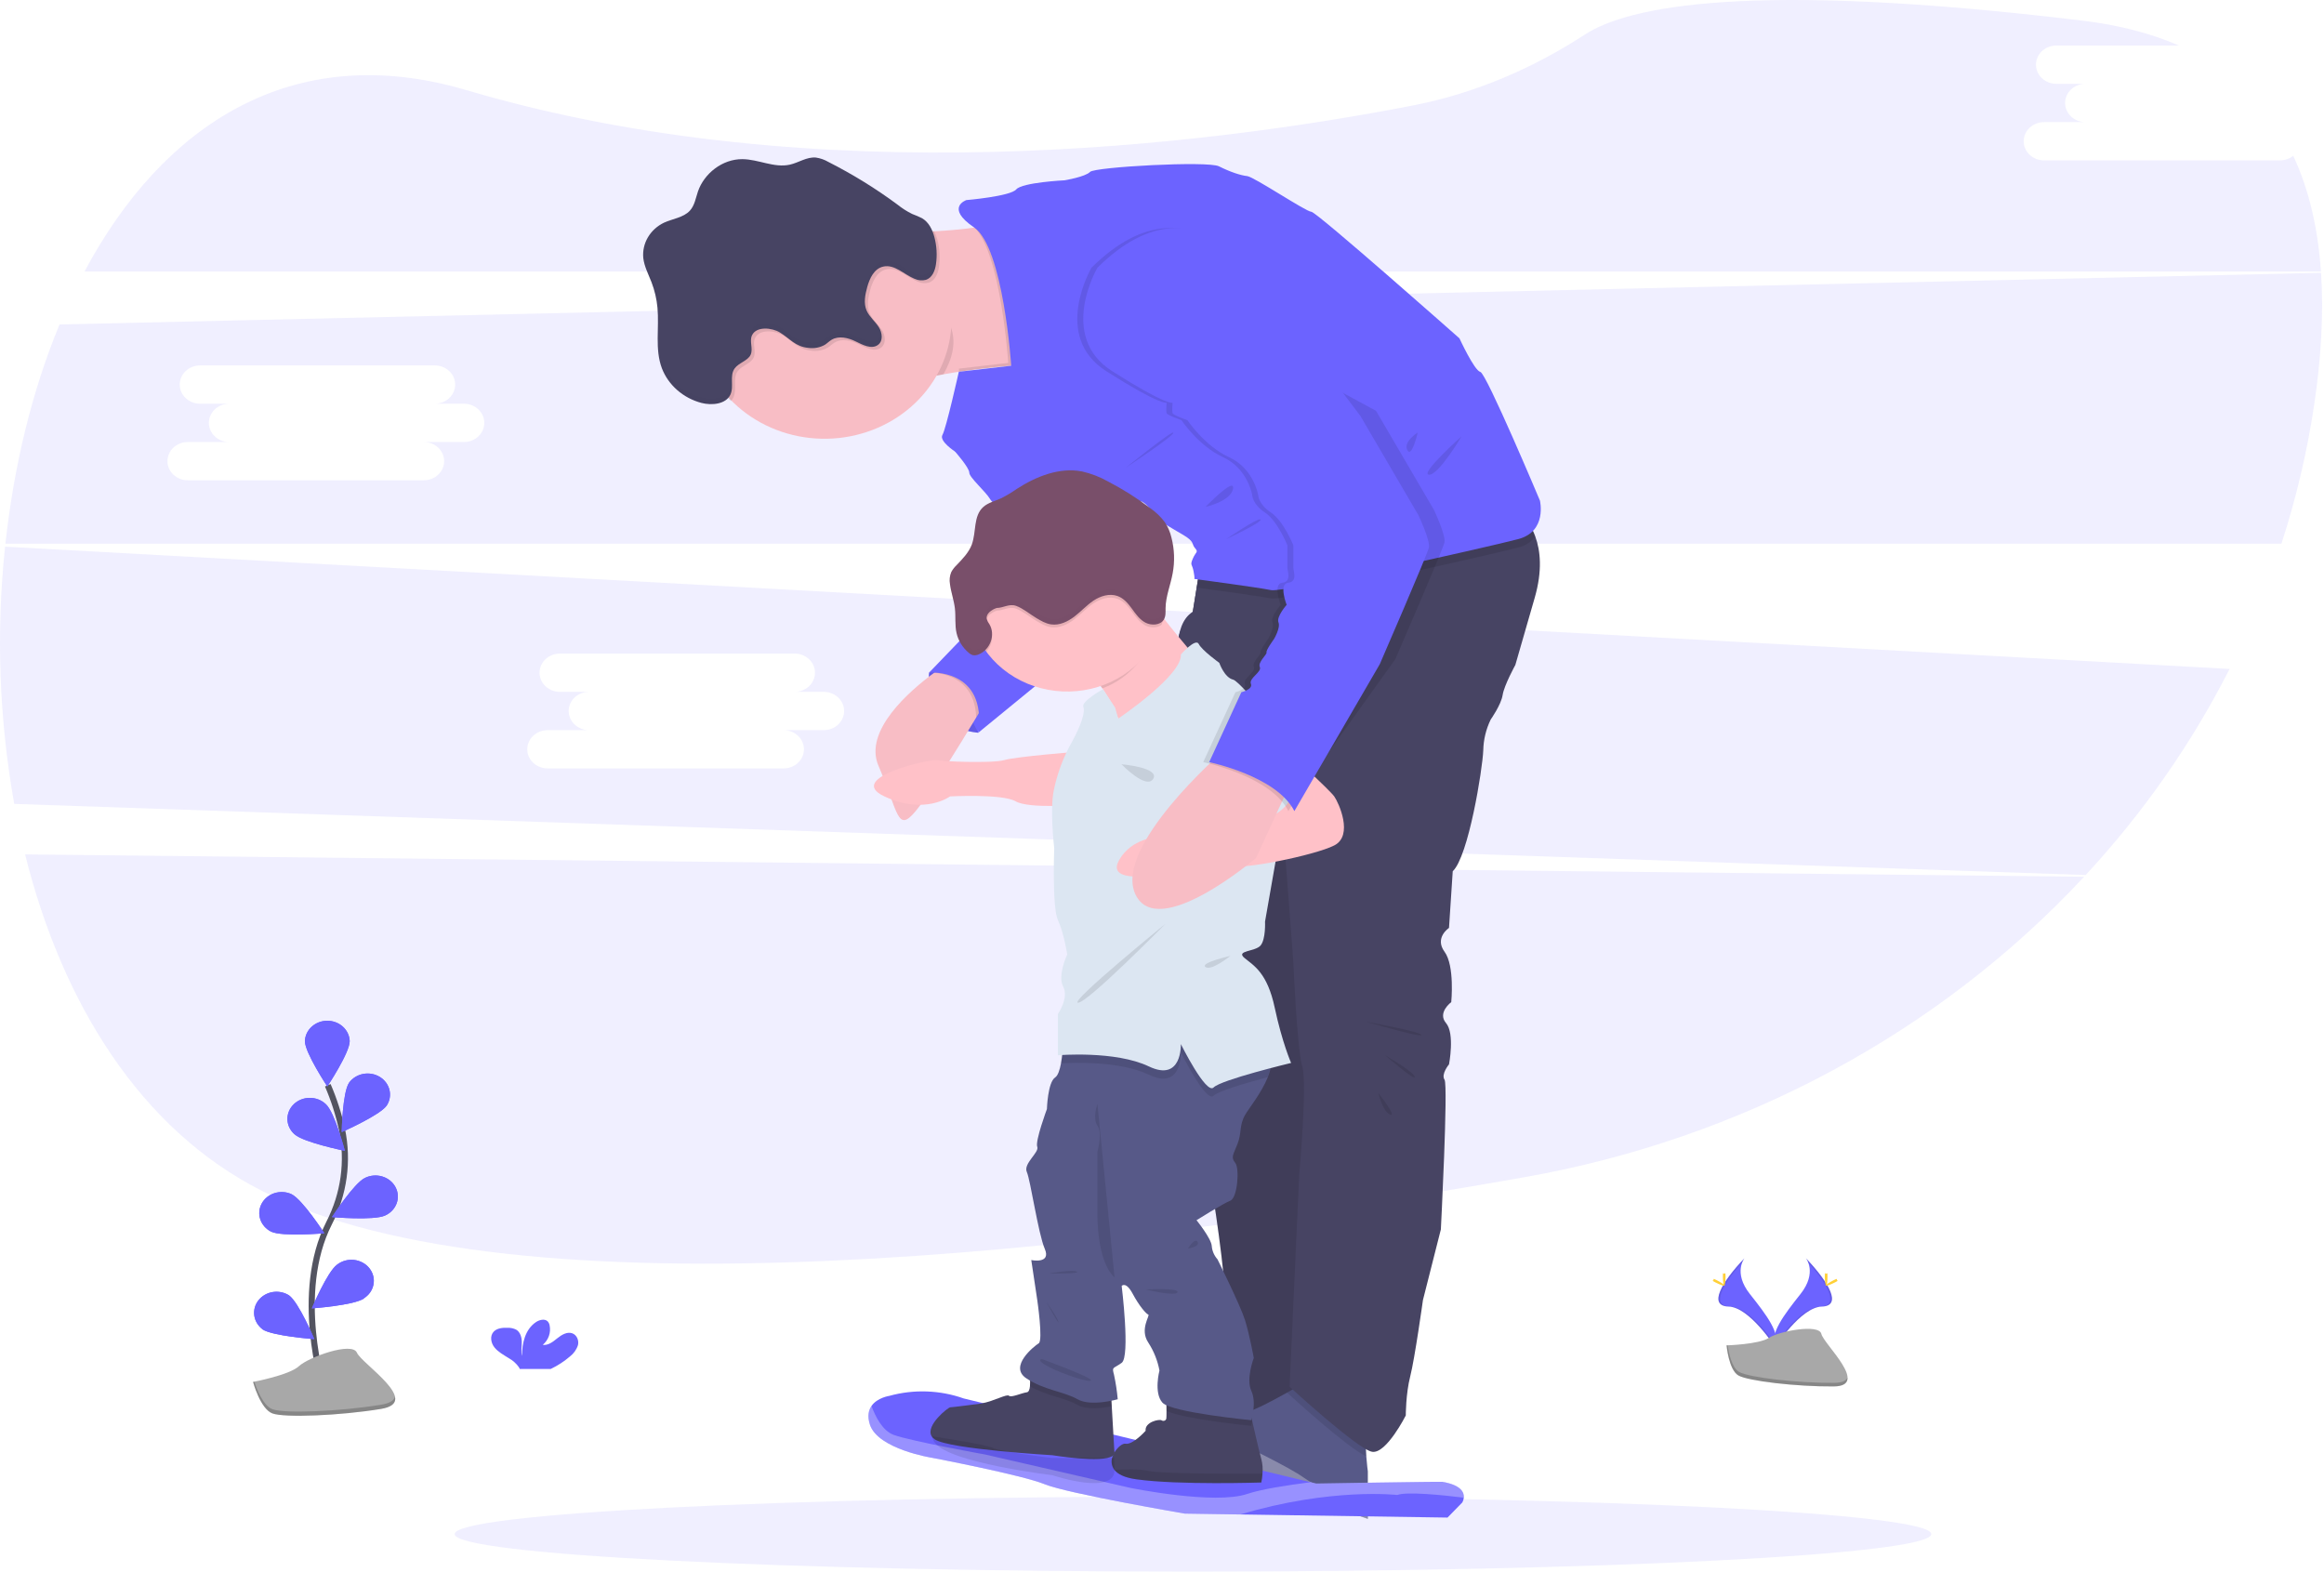<svg width="760" height="514" viewBox="0 0 760 514" fill="none" xmlns="http://www.w3.org/2000/svg">
<g id="fatherhood+1 1">
<g id="fatherhood 1">
<g id="Group">
<path id="Vector" opacity="0.1" d="M8.209 279.401C20.225 327.617 45.662 369.295 85.856 389.524C169.408 431.508 357.823 409.85 498.436 384.975C569.492 372.448 633.989 337.836 681.542 286.711L8.209 279.401Z" fill="#6C63FF"/>
<path id="Vector_2" opacity="0.1" d="M745.609 52.448H668.454C666.686 52.448 664.991 51.789 663.741 50.615C662.491 49.442 661.788 47.85 661.788 46.19C661.788 44.531 662.491 42.939 663.741 41.766C664.991 40.592 666.686 39.933 668.454 39.933H681.792C680.06 39.88 678.418 39.198 677.213 38.029C676.008 36.861 675.334 35.298 675.334 33.672C675.334 32.045 676.008 30.483 677.213 29.314C678.418 28.146 680.06 27.463 681.792 27.411H672.267C670.536 27.358 668.894 26.676 667.689 25.507C666.484 24.339 665.809 22.776 665.809 21.15C665.809 19.523 666.484 17.961 667.689 16.792C668.894 15.624 670.536 14.941 672.267 14.889H712.538C703.602 10.99 693.157 8.215 681.12 6.76C571.315 -6.477 532.11 2.283 518.281 11.308C501.219 22.42 482.184 30.595 461.842 34.533C394.092 47.652 267.391 63.443 152.553 29.477C95.477 12.582 53.061 41.122 27.631 88.792H759.003C758.048 74.938 755.189 62.15 749.942 50.947C748.738 51.92 747.201 52.452 745.609 52.448Z" fill="#6C63FF"/>
<path id="Vector_3" opacity="0.1" d="M1.661 178.765C-1.303 206.805 -0.297 235.09 4.651 262.883L682.062 286.146C700.923 265.78 716.753 243.11 729.129 218.754L1.661 178.765ZM269.585 238.768H256.247C258.015 238.768 259.71 239.428 260.96 240.601C262.21 241.775 262.913 243.366 262.913 245.026C262.913 246.685 262.21 248.277 260.96 249.45C259.71 250.624 258.015 251.283 256.247 251.283H179.091C177.323 251.283 175.628 250.624 174.378 249.45C173.128 248.277 172.426 246.685 172.426 245.026C172.426 243.366 173.128 241.775 174.378 240.601C175.628 239.428 177.323 238.768 179.091 238.768H192.429C190.697 238.715 189.056 238.033 187.85 236.865C186.645 235.696 185.971 234.134 185.971 232.507C185.971 230.881 186.645 229.318 187.85 228.15C189.056 226.981 190.697 226.299 192.429 226.246H182.905C181.173 226.194 179.531 225.511 178.326 224.343C177.121 223.175 176.447 221.612 176.447 219.985C176.447 218.359 177.121 216.796 178.326 215.628C179.531 214.459 181.173 213.777 182.905 213.724H260.061C261.793 213.777 263.434 214.459 264.64 215.628C265.845 216.796 266.519 218.359 266.519 219.985C266.519 221.612 265.845 223.175 264.64 224.343C263.434 225.511 261.793 226.194 260.061 226.246H269.585C271.317 226.299 272.959 226.981 274.164 228.15C275.369 229.318 276.043 230.881 276.043 232.507C276.043 234.134 275.369 235.696 274.164 236.865C272.959 238.033 271.317 238.715 269.585 238.768Z" fill="#6C63FF"/>
<path id="Vector_4" opacity="0.1" d="M759.037 89.208L19.47 106.103C10.472 127.813 4.54 152.343 1.772 177.796H746.08C750.939 162.852 754.532 147.57 756.83 132.095C759.044 117.143 759.93 102.678 759.037 89.208ZM151.917 144.546H138.579C139.454 144.546 140.321 144.707 141.129 145.022C141.938 145.336 142.673 145.797 143.291 146.379C143.911 146.96 144.402 147.649 144.737 148.409C145.072 149.168 145.244 149.981 145.244 150.803C145.244 151.625 145.072 152.439 144.737 153.198C144.402 153.957 143.911 154.647 143.291 155.228C142.673 155.809 141.938 156.27 141.129 156.585C140.321 156.899 139.454 157.061 138.579 157.061H61.423C59.655 157.061 57.959 156.401 56.709 155.228C55.459 154.055 54.757 152.463 54.757 150.803C54.757 149.144 55.459 147.552 56.709 146.379C57.959 145.205 59.655 144.546 61.423 144.546H74.761C73.029 144.493 71.387 143.811 70.182 142.642C68.977 141.474 68.303 139.911 68.303 138.285C68.303 136.658 68.977 135.095 70.182 133.927C71.387 132.759 73.029 132.076 74.761 132.024H65.236C63.505 131.971 61.863 131.289 60.658 130.12C59.453 128.952 58.779 127.389 58.779 125.763C58.779 124.136 59.453 122.574 60.658 121.405C61.863 120.237 63.505 119.555 65.236 119.502H142.392C144.124 119.555 145.766 120.237 146.971 121.405C148.176 122.574 148.85 124.136 148.85 125.763C148.85 127.389 148.176 128.952 146.971 130.12C145.766 131.289 144.124 131.971 142.392 132.024H151.917C153.648 132.076 155.29 132.759 156.495 133.927C157.7 135.095 158.375 136.658 158.375 138.285C158.375 139.911 157.7 141.474 156.495 142.642C155.29 143.811 153.648 144.493 151.917 144.546Z" fill="#6C63FF"/>
<path id="Vector_5" opacity="0.1" d="M390.126 513.93C523.475 513.93 631.575 508.437 631.575 501.662C631.575 494.886 523.475 489.393 390.126 489.393C256.778 489.393 148.677 494.886 148.677 501.662C148.677 508.437 256.778 513.93 390.126 513.93Z" fill="#6C63FF"/>
<path id="Vector_6" d="M590.571 411.449C590.571 411.449 594.371 416.121 588.813 423.145C583.255 430.17 578.673 436.142 580.507 440.541C580.507 440.541 588.889 427.447 595.734 427.265C602.58 427.083 598.074 419.324 590.571 411.449Z" fill="#6C63FF"/>
<path id="Vector_7" opacity="0.1" d="M590.571 411.449C590.899 411.901 591.159 412.393 591.346 412.911C598.005 420.26 601.549 427.116 595.153 427.285C589.187 427.447 582.036 437.454 580.327 439.982C580.381 440.178 580.448 440.371 580.528 440.56C580.528 440.56 588.91 427.467 595.755 427.285C602.601 427.103 598.074 419.324 590.571 411.449Z" fill="black"/>
<path id="Vector_8" d="M597.638 417.401C597.638 419.045 597.444 420.377 597.202 420.377C596.96 420.377 596.759 419.045 596.759 417.401C596.759 415.757 597.008 416.53 597.25 416.53C597.493 416.53 597.638 415.757 597.638 417.401Z" fill="#FFD037"/>
<path id="Vector_9" d="M600.06 419.363C598.524 420.15 597.188 420.624 597.07 420.423C596.953 420.221 598.109 419.422 599.645 418.636C601.182 417.849 600.573 418.421 600.69 418.636C600.808 418.85 601.597 418.577 600.06 419.363Z" fill="#FFD037"/>
<path id="Vector_10" d="M570.484 411.449C570.484 411.449 566.684 416.121 572.242 423.145C577.8 430.17 582.376 436.142 580.548 440.541C580.548 440.541 572.159 427.447 565.321 427.265C558.482 427.083 562.974 419.324 570.484 411.449Z" fill="#6C63FF"/>
<path id="Vector_11" opacity="0.1" d="M570.484 411.449C570.153 411.899 569.892 412.392 569.709 412.911C563.05 420.26 559.5 427.116 565.902 427.285C571.862 427.447 579.053 437.454 580.728 439.982C580.673 440.177 580.604 440.365 580.528 440.56C580.528 440.56 572.138 427.467 565.3 427.285C558.461 427.103 562.974 419.324 570.484 411.449Z" fill="black"/>
<path id="Vector_12" d="M563.417 417.401C563.417 419.045 563.611 420.377 563.853 420.377C564.095 420.377 564.296 419.045 564.296 417.401C564.296 415.757 564.047 416.53 563.805 416.53C563.562 416.53 563.417 415.757 563.417 417.401Z" fill="#FFD037"/>
<path id="Vector_13" d="M560.988 419.363C562.524 420.15 563.867 420.624 563.985 420.423C564.102 420.221 562.946 419.422 561.41 418.636C559.873 417.849 560.482 418.421 560.365 418.636C560.247 418.85 559.451 418.577 560.988 419.363Z" fill="#FFD037"/>
<path id="Vector_14" d="M564.628 439.949C564.628 439.949 575.26 439.637 578.472 437.5C581.683 435.362 594.828 432.795 595.624 436.2C596.42 439.605 611.599 453.283 599.597 453.374C587.595 453.465 571.709 451.62 568.512 449.794C565.314 447.968 564.628 439.949 564.628 439.949Z" fill="#A8A8A8"/>
<path id="Vector_15" opacity="0.2" d="M599.804 452.211C587.802 452.302 571.917 450.457 568.719 448.631C566.283 447.234 565.314 442.237 564.988 439.936H564.635C564.635 439.936 565.328 447.981 568.505 449.813C571.682 451.646 587.588 453.485 599.59 453.394C603.051 453.394 604.255 452.211 604.186 450.496C603.701 451.548 602.379 452.192 599.804 452.211Z" fill="black"/>
<path id="Vector_16" d="M186.359 443.601C187.629 442.628 188.556 441.316 189.017 439.839C189.356 438.351 188.678 436.59 187.162 436.011C185.459 435.401 183.639 436.512 182.254 437.629C180.87 438.747 179.299 440.027 177.492 439.787C178.421 438.997 179.116 437.995 179.509 436.877C179.902 435.76 179.98 434.566 179.735 433.412C179.656 432.934 179.441 432.485 179.112 432.113C178.164 431.164 176.454 431.567 175.319 432.314C171.72 434.692 170.716 439.287 170.695 443.413C170.335 441.925 170.64 440.372 170.633 438.864C170.626 437.357 170.176 435.615 168.805 434.816C167.955 434.39 167 434.179 166.037 434.205C164.417 434.147 162.618 434.302 161.51 435.407C160.126 436.791 160.493 439.105 161.69 440.606C162.887 442.107 164.701 443.081 166.369 444.128C167.712 444.877 168.857 445.901 169.719 447.123C169.817 447.297 169.9 447.477 169.968 447.663H180.109C182.378 446.579 184.48 445.213 186.359 443.601Z" fill="#6C63FF"/>
<path id="Vector_17" d="M105.77 453.855C105.77 453.855 96.038 422.853 107.59 400.038C112.508 390.496 113.994 379.712 111.826 369.308C110.757 364.381 109.206 359.557 107.196 354.896" stroke="#535461" stroke-width="2" stroke-miterlimit="10"/>
<path id="Vector_18" d="M114.36 340.47C114.36 344.271 107.036 355.292 107.036 355.292C107.036 355.292 99.706 344.245 99.706 340.47C99.765 338.682 100.563 336.986 101.93 335.741C103.298 334.496 105.128 333.8 107.033 333.8C108.938 333.8 110.768 334.496 112.136 335.741C113.503 336.986 114.301 338.682 114.36 340.47Z" fill="#6C63FF"/>
<path id="Vector_19" d="M126.473 361.517C124.278 364.708 111.743 370.218 111.743 370.218C111.743 370.218 111.972 357.222 114.173 354.038C115.255 352.561 116.907 351.539 118.779 351.188C120.651 350.838 122.596 351.187 124.198 352.161C125.8 353.135 126.934 354.658 127.359 356.405C127.784 358.153 127.466 359.987 126.473 361.517Z" fill="#6C63FF"/>
<path id="Vector_20" d="M125.946 397.484C122.333 399.193 108.552 398.011 108.552 398.011C108.552 398.011 115.737 386.905 119.35 385.196C120.212 384.768 121.156 384.505 122.127 384.424C123.098 384.342 124.077 384.443 125.006 384.721C125.935 384.999 126.796 385.448 127.538 386.042C128.28 386.636 128.887 387.363 129.326 388.181C129.765 388.998 130.026 389.889 130.093 390.803C130.16 391.716 130.033 392.633 129.718 393.499C129.404 394.365 128.908 395.164 128.26 395.849C127.613 396.533 126.826 397.089 125.946 397.484Z" fill="#6C63FF"/>
<path id="Vector_21" d="M119.018 424.614C115.765 426.875 101.97 427.863 101.97 427.863C101.97 427.863 107.05 415.783 110.276 413.522C111.043 412.931 111.931 412.492 112.885 412.233C113.839 411.974 114.839 411.9 115.824 412.015C116.81 412.129 117.76 412.431 118.618 412.9C119.475 413.37 120.222 413.999 120.813 414.748C121.404 415.497 121.827 416.351 122.056 417.259C122.284 418.166 122.314 419.107 122.144 420.025C121.973 420.944 121.606 421.82 121.064 422.601C120.522 423.382 119.816 424.051 118.99 424.568L119.018 424.614Z" fill="#6C63FF"/>
<path id="Vector_22" d="M96.363 370.953C99.263 373.597 112.788 376.346 112.788 376.346C112.788 376.346 109.473 363.733 106.559 361.082C105.874 360.426 105.058 359.904 104.155 359.549C103.253 359.194 102.284 359.012 101.305 359.013C100.327 359.015 99.359 359.201 98.458 359.559C97.558 359.917 96.743 360.442 96.061 361.101C95.379 361.76 94.845 362.54 94.49 363.396C94.134 364.252 93.966 365.165 93.993 366.083C94.019 367.002 94.242 367.906 94.647 368.742C95.051 369.578 95.63 370.33 96.349 370.953H96.363Z" fill="#6C63FF"/>
<path id="Vector_23" d="M88.687 402.774C92.3 404.483 106.081 403.3 106.081 403.3C106.081 403.3 98.897 392.201 95.283 390.486C93.553 389.708 91.567 389.598 89.752 390.179C87.936 390.761 86.436 391.987 85.572 393.595C84.709 395.203 84.551 397.066 85.133 398.782C85.716 400.497 86.992 401.931 88.687 402.774Z" fill="#6C63FF"/>
<path id="Vector_24" d="M85.752 434.666C89.005 436.921 102.793 437.915 102.793 437.915C102.793 437.915 97.72 425.835 94.487 423.574C92.922 422.594 91.015 422.216 89.161 422.519C87.308 422.823 85.649 423.784 84.529 425.203C83.409 426.623 82.914 428.392 83.146 430.146C83.377 431.899 84.318 433.501 85.773 434.621L85.752 434.666Z" fill="#6C63FF"/>
<path id="Vector_25" d="M114.36 340.47C114.36 344.271 107.036 355.292 107.036 355.292C107.036 355.292 99.706 344.245 99.706 340.47C99.765 338.682 100.563 336.986 101.93 335.741C103.298 334.496 105.128 333.8 107.033 333.8C108.938 333.8 110.768 334.496 112.136 335.741C113.503 336.986 114.301 338.682 114.36 340.47Z" fill="#6C63FF"/>
<path id="Vector_26" d="M126.473 361.517C124.278 364.708 111.743 370.218 111.743 370.218C111.743 370.218 111.972 357.222 114.173 354.038C115.255 352.561 116.907 351.539 118.779 351.188C120.651 350.838 122.596 351.187 124.198 352.161C125.8 353.135 126.934 354.658 127.359 356.405C127.784 358.153 127.466 359.987 126.473 361.517Z" fill="#6C63FF"/>
<path id="Vector_27" d="M125.946 397.484C122.333 399.193 108.552 398.011 108.552 398.011C108.552 398.011 115.737 386.905 119.35 385.196C120.212 384.768 121.156 384.505 122.127 384.424C123.098 384.342 124.077 384.443 125.006 384.721C125.935 384.999 126.796 385.448 127.538 386.042C128.28 386.636 128.887 387.363 129.326 388.181C129.765 388.998 130.026 389.889 130.093 390.803C130.16 391.716 130.033 392.633 129.718 393.499C129.404 394.365 128.908 395.164 128.26 395.849C127.613 396.533 126.826 397.089 125.946 397.484Z" fill="#6C63FF"/>
<path id="Vector_28" d="M119.018 424.614C115.765 426.875 101.97 427.863 101.97 427.863C101.97 427.863 107.05 415.783 110.276 413.522C111.043 412.931 111.931 412.492 112.885 412.233C113.839 411.974 114.839 411.9 115.824 412.015C116.81 412.129 117.76 412.431 118.618 412.9C119.475 413.37 120.222 413.999 120.813 414.748C121.404 415.497 121.827 416.351 122.056 417.259C122.284 418.166 122.314 419.107 122.144 420.025C121.973 420.944 121.606 421.82 121.064 422.601C120.522 423.382 119.816 424.051 118.99 424.568L119.018 424.614Z" fill="#6C63FF"/>
<path id="Vector_29" d="M96.363 370.953C99.263 373.597 112.788 376.346 112.788 376.346C112.788 376.346 109.473 363.733 106.559 361.082C105.874 360.426 105.058 359.904 104.155 359.549C103.253 359.194 102.284 359.012 101.305 359.013C100.327 359.015 99.359 359.201 98.458 359.559C97.558 359.917 96.743 360.442 96.061 361.101C95.379 361.76 94.845 362.54 94.49 363.396C94.134 364.252 93.966 365.165 93.993 366.083C94.019 367.002 94.242 367.906 94.647 368.742C95.051 369.578 95.63 370.33 96.349 370.953H96.363Z" fill="#6C63FF"/>
<path id="Vector_30" d="M88.687 402.774C92.3 404.483 106.081 403.3 106.081 403.3C106.081 403.3 98.897 392.201 95.283 390.486C93.553 389.708 91.567 389.598 89.752 390.179C87.936 390.761 86.436 391.987 85.572 393.595C84.709 395.203 84.551 397.066 85.133 398.782C85.716 400.497 86.992 401.931 88.687 402.774Z" fill="#6C63FF"/>
<path id="Vector_31" d="M85.752 434.666C89.005 436.921 102.793 437.915 102.793 437.915C102.793 437.915 97.72 425.835 94.487 423.574C92.922 422.594 91.015 422.216 89.161 422.519C87.308 422.823 85.649 423.784 84.529 425.203C83.409 426.623 82.914 428.392 83.146 430.146C83.377 431.899 84.318 433.501 85.773 434.621L85.752 434.666Z" fill="#6C63FF"/>
<path id="Vector_32" d="M82.755 451.906C82.755 451.906 94.605 449.697 97.761 446.753C100.918 443.809 115.135 438.656 116.713 442.334C118.291 446.012 138.032 458.527 124.604 460.737C111.176 462.946 93.02 463.68 89.075 462.205C85.129 460.73 82.755 451.906 82.755 451.906Z" fill="#A8A8A8"/>
<path id="Vector_33" opacity="0.2" d="M124.624 459.359C111.203 461.569 93.041 462.303 89.096 460.834C86.091 459.71 84.001 454.336 83.177 451.821L82.755 451.906C82.755 451.906 85.129 460.737 89.075 462.205C93.02 463.674 111.183 462.94 124.604 460.737C128.48 460.087 129.587 458.599 129.172 456.708C128.86 457.936 127.511 458.885 124.624 459.359Z" fill="black"/>
<path id="Vector_34" d="M303.834 219.963C303.834 219.963 301.515 237.8 319.906 239.626L322.674 227.279L316.881 219.963L308.582 217.324L303.834 219.963Z" fill="#6C63FF"/>
<path id="Vector_35" opacity="0.1" d="M308.582 217.324L303.834 219.956C303.834 219.956 301.515 237.793 319.906 239.619" fill="black"/>
<path id="Vector_36" d="M337.203 119.105C337.203 119.105 324.792 119.82 312.347 121.757C311.074 121.96 309.807 122.177 308.547 122.407C307.814 122.536 307.094 122.673 306.374 122.822C299.854 124.083 293.915 125.721 290.454 127.813C286.301 130.315 284.917 123.576 284.785 114.212C284.73 110.918 284.847 107.305 285.034 103.653C285.277 99.429 285.63 95.153 286.003 91.307C286.827 82.781 287.775 76.153 287.775 76.153C287.775 76.153 292.122 76.153 297.929 75.965L299.798 75.9C301.619 75.835 303.55 75.744 305.495 75.633C306.415 75.588 307.343 75.536 308.263 75.471C311.946 75.224 315.58 74.873 318.646 74.418C321.913 73.924 324.564 73.3 326.004 72.469C332.579 68.791 337.203 119.105 337.203 119.105Z" fill="#F8BDC5"/>
<path id="Vector_37" d="M392.5 184.97L390.078 200.065C390.078 200.065 384.796 206.239 385.489 209.67C386.181 213.101 392.272 364.727 392.272 364.727C392.272 364.727 404.212 428.76 400.066 436.993C395.92 445.226 399.823 464.441 399.823 464.441L424.672 460.782L432.978 180.85L392.5 184.97Z" fill="#474463"/>
<path id="Vector_38" opacity="0.1" d="M392.5 184.97L390.078 200.065C390.078 200.065 384.796 206.239 385.489 209.67C386.181 213.101 392.272 364.727 392.272 364.727C392.272 364.727 404.212 428.76 400.066 436.993C395.92 445.226 399.823 464.441 399.823 464.441L424.672 460.782L432.978 180.85L392.5 184.97Z" fill="black"/>
<path id="Vector_39" d="M447.313 468.327C446.524 469.555 446.586 473.168 446.808 476.241C447.001 478.886 447.313 481.134 447.313 481.134V496.684C447.313 496.684 420.761 487.996 406.143 478.847C400.114 475.072 398.397 471.563 398.73 468.755C399.214 464.759 403.852 462.153 406.143 462.153C408.33 462.153 415.238 458.573 420.9 455.408C425.35 452.933 429.047 450.717 429.047 450.717C429.047 450.717 448.773 466.039 447.313 468.327Z" fill="#575988"/>
<path id="Vector_40" opacity="0.1" d="M447.313 468.327C446.524 469.555 446.586 473.168 446.808 476.241C440.904 473.642 422.623 456.994 420.9 455.408C425.351 452.933 429.047 450.717 429.047 450.717C429.047 450.717 448.773 466.039 447.313 468.327Z" fill="black"/>
<path id="Vector_41" d="M501.883 195.491L495.55 217.448C495.55 217.448 491.895 224.076 491.397 227.279C490.899 230.483 487.5 235.285 487.5 235.285C485.962 238.446 485.133 241.87 485.064 245.344C484.822 251.524 480.219 280.109 475.076 284.911L473.858 303.437C473.858 303.437 469.012 306.634 472.397 311.235C475.782 315.836 474.591 327.701 474.591 327.701C474.591 327.701 469.961 331.132 472.889 334.563C475.816 337.994 473.858 348.06 473.858 348.06C473.858 348.06 471.179 351.257 472.397 353.089C473.615 354.922 471.193 402.033 471.193 402.033L465.337 425.127C465.337 425.127 462.651 444.342 461.184 450.06C459.717 455.779 459.724 462.862 459.724 462.862C459.724 462.862 453.39 475.442 448.76 474.76C444.129 474.077 421.724 453.485 421.724 453.485L424.887 383.955C424.887 383.955 427.565 354.454 425.863 348.735C424.16 343.017 422.942 314.432 422.942 314.432L419.529 269.381L385.461 219.066C385.461 219.066 382.99 204.426 390.05 200.085L391.33 192.177L392.486 184.99L432.93 180.87L494.803 165.781C494.803 165.781 499.572 168.543 502.07 175.438C503.78 180.084 504.438 186.634 501.883 195.491Z" fill="#474463"/>
<path id="Vector_42" d="M394.231 218.624C394.231 218.624 365.485 251.764 366.703 242.504C367.465 236.689 363.533 229.586 360.474 225.096C358.667 222.425 357.172 220.677 357.172 220.677C357.172 220.677 374.712 190.494 375.688 194.607C375.999 195.907 378.027 198.889 380.636 202.294C386.139 209.429 394.231 218.624 394.231 218.624Z" fill="#FFC1C8"/>
<path id="Vector_43" opacity="0.3" d="M447.313 493.448V496.697C447.313 496.697 420.761 488.009 406.143 478.86C400.114 475.085 398.397 471.576 398.73 468.768C406.8 472.602 421.813 479.913 426.361 483.207C430.223 486.001 440.204 490.427 447.313 493.448Z" fill="white"/>
<g id="SKATE">
<g id="Group 8">
<g id="Group 7">
<g id="Group 6">
<g id="Group 5">
<g id="Group 4">
<g id="Group 3">
<g id="Group 2">
<g id="Group 1">
<g id="skate">
<path id="Vector_44" d="M478.696 489.755C478.65 490.298 478.487 490.826 478.218 491.308L473.373 496.266L405.651 495.246L387.44 494.967C387.44 494.967 349.108 488.417 341.64 485.363C334.171 482.309 304.809 476.72 304.809 476.72C304.809 476.72 287.076 473.926 284.474 465.849C283.594 463.113 284.037 461.157 285 459.767C286.889 457.044 290.807 456.472 290.807 456.472C298.809 454.253 307.365 454.549 315.171 457.317L428.687 484.732L430.445 485.155C430.445 485.155 470.909 484.446 471.726 484.583C477.934 485.649 478.841 488.124 478.696 489.755Z" fill="#6C63FF"/>
<path id="Vector_45" opacity="0.3" d="M478.696 489.755C471.885 488.924 460.007 487.696 456.948 488.878C456.948 488.878 435.345 486.37 405.624 495.246L387.44 494.967C387.44 494.967 349.108 488.417 341.64 485.363C334.171 482.309 304.809 476.72 304.809 476.72C304.809 476.72 287.076 473.926 284.474 465.849C283.594 463.113 284.037 461.157 285 459.767C286.211 463.081 288.543 467.883 292.267 469.228C298.116 471.34 322.155 475.642 322.155 475.642L369.735 486.578C369.735 486.578 397.207 492.173 407.901 488.527C412.282 487.046 420.505 485.727 428.666 484.693L430.424 485.116C430.424 485.116 470.888 484.407 471.705 484.544C477.934 485.649 478.841 488.124 478.696 489.755Z" fill="white"/>
</g>
</g>
</g>
</g>
</g>
</g>
</g>
</g>
</g>
</g>
<path id="Vector_46" d="M412.857 481.94C412.799 482.898 412.672 483.851 412.476 484.793C412.476 484.793 385.565 485.696 371.555 483.747C367.686 483.207 365.499 482.044 364.412 480.653C363.927 479.997 363.626 479.235 363.538 478.44C363.449 477.645 363.577 476.842 363.907 476.105C364.062 475.681 364.258 475.272 364.495 474.883C365.54 473.168 367.146 471.953 368.025 472.115C370.462 472.576 374.642 467.885 374.642 467.885C374.31 465.019 379.107 463.986 379.854 464.454C379.988 464.55 380.145 464.612 380.312 464.635C380.479 464.657 380.648 464.638 380.805 464.581C380.962 464.523 381.1 464.429 381.206 464.306C381.313 464.184 381.383 464.038 381.412 463.882C381.46 463.667 381.474 462.634 381.474 461.426C381.474 459.411 381.412 456.877 381.412 456.877L408.462 459.964L409.534 464.818C410.517 469.145 411.888 475.091 412.476 477.125C412.885 478.7 413.014 480.327 412.857 481.94Z" fill="#474463"/>
<path id="Vector_47" opacity="0.1" d="M412.857 481.94C412.799 482.898 412.672 483.851 412.476 484.793C412.476 484.793 385.565 485.696 371.555 483.747C367.686 483.207 365.499 482.044 364.412 480.654C368.004 480.452 372.677 480.342 375.57 481.004C379.695 481.966 404.371 481.966 412.857 481.94Z" fill="black"/>
<g id="Group 42">
<g id="Group 41">
<g id="Group 40">
<g id="Group 39">
<g id="Group 38">
<g id="Group 37">
<g id="Group 36">
<g id="Group 35">
<g id="Group 34">
<g id="Group 33">
<g id="Group 32">
<g id="Group 31">
<g id="Group 30">
<g id="Group 29">
<g id="Group 28">
<g id="Group 27">
<g id="Group 26">
<g id="Group 25">
<g id="Group 24">
<g id="Group 23">
<g id="Group 22">
<g id="Group 21">
<g id="Group 20">
<g id="Group 19">
<g id="Group 18">
<g id="Group 17">
<g id="Group 16">
<g id="Group 15">
<g id="Group 14">
<g id="Group 13">
<g id="Group 12">
<g id="Group 11">
<g id="Group 10">
<path id="Vector_48" d="M364.467 474.87C364.497 475.105 364.458 475.343 364.354 475.558C364.25 475.773 364.086 475.957 363.879 476.092C360.474 478.561 344.132 475.877 344.132 475.877C344.132 475.877 310.741 473.928 305.751 470.731C305.3 470.453 304.924 470.082 304.65 469.646C302.574 466.124 310.091 460.21 310.741 460.21C311.392 460.21 320.369 459.06 320.972 458.95C325.125 458.164 329.278 455.746 329.97 456.435C330.662 457.124 334.123 455.519 335.812 455.291C336.428 455.207 336.711 454.388 336.815 453.342C336.913 451.926 336.862 450.505 336.663 449.099L363.332 455.837L363.568 459.827L364.336 473.109L364.433 474.74C364.449 474.782 364.461 474.826 364.467 474.87Z" fill="#474463"/>
</g>
</g>
</g>
</g>
</g>
</g>
</g>
</g>
</g>
</g>
</g>
</g>
</g>
</g>
</g>
</g>
</g>
</g>
</g>
</g>
</g>
</g>
</g>
</g>
</g>
</g>
</g>
</g>
</g>
</g>
</g>
</g>
</g>
<g id="Group 127">
<g id="Group 126">
<g id="Group 125">
<g id="Group 124">
<g id="Group 123">
<g id="Group 122">
<g id="Group 121">
<g id="Group 120">
<g id="Group 119">
<g id="Group 118">
<g id="Group 117">
<g id="Group 116">
<g id="Group 115">
<g id="Group 114">
<g id="Group 113">
<g id="Group 112">
<g id="Group 111">
<g id="Group 110">
<g id="Group 109">
<g id="Group 108">
<g id="Group 107">
<g id="Group 106">
<g id="Group 105">
<g id="Group 104">
<g id="Group 103">
<g id="Group 102">
<g id="Group 101">
<g id="Group 100">
<g id="Group 99">
<g id="Group 98">
<g id="Group 97">
<g id="Group 96">
<g id="Group 95">
<g id="Group 94">
<g id="Group 93">
<g id="Group 92">
<g id="Group 91">
<g id="Group 90">
<g id="Group 89">
<g id="Group 88">
<g id="Group 87">
<g id="Group 86">
<g id="Group 85">
<g id="Group 84">
<g id="Group 83">
<g id="Group 82">
<g id="Group 81">
<g id="Group 80">
<g id="Group 79">
<g id="Group 78">
<g id="Group 77">
<g id="Group 76">
<g id="Group 75">
<g id="Group 74">
<g id="Group 73">
<g id="Group 72">
<g id="Group 71">
<g id="Group 70">
<g id="Group 69">
<g id="Group 68">
<g id="Group 67">
<g id="Group 66">
<g id="Group 65">
<g id="Group 64">
<g id="Group 63">
<g id="Group 62">
<g id="Group 61">
<g id="Group 60">
<g id="Group 59">
<g id="Group 58">
<g id="Group 57">
<g id="Group 56">
<g id="Group 55">
<g id="Group 54">
<g id="Group 53">
<g id="Group 52">
<g id="Group 51">
<g id="Group 50">
<g id="Group 49">
<g id="Group 48">
<g id="Group 47">
<g id="Group 46">
<g id="Group 45">
<g id="Group 44">
<g id="Group 43">
<path id="Vector_49" opacity="0.1" d="M344.159 482.412C344.159 482.412 310.769 478.418 305.779 471.869C305.328 471.299 304.951 470.539 304.678 469.646C311.44 470.711 322.716 472.508 324.751 473.506C327.679 474.837 344.132 476.781 344.132 476.781H364.364L364.46 480.122C365.34 489.547 344.159 482.412 344.159 482.412Z" fill="black"/>
</g>
</g>
</g>
</g>
</g>
</g>
</g>
</g>
</g>
</g>
</g>
</g>
</g>
</g>
</g>
</g>
</g>
</g>
</g>
</g>
</g>
</g>
</g>
</g>
</g>
</g>
</g>
</g>
</g>
</g>
</g>
</g>
</g>
</g>
</g>
</g>
</g>
</g>
</g>
</g>
</g>
</g>
</g>
</g>
</g>
</g>
</g>
</g>
</g>
</g>
</g>
</g>
</g>
</g>
</g>
</g>
</g>
</g>
</g>
</g>
</g>
</g>
</g>
</g>
</g>
</g>
</g>
</g>
</g>
</g>
</g>
</g>
</g>
</g>
</g>
</g>
</g>
</g>
</g>
</g>
</g>
</g>
</g>
</g>
</g>
<path id="Vector_50" d="M323.076 228.196C323.076 228.196 321.539 230.795 319.227 234.655C313.69 243.83 303.73 260.095 299.445 265.241C293.354 272.558 293.846 265.703 287.263 250.38C282.376 238.982 297.417 225.941 305.46 220.015C308.229 217.955 310.167 216.765 310.167 216.765L323.076 228.196Z" fill="#F8BDC5"/>
<path id="Vector_51" d="M352.548 245.806C352.548 245.806 332.33 247.404 328.433 248.548C324.536 249.691 307.73 249.003 306.284 248.548C304.837 248.093 276.071 254.266 289.229 260.439C302.387 266.612 310.686 260.439 310.686 260.439C310.686 260.439 327.741 259.523 332.143 262.044C336.545 264.566 352.604 263.188 352.604 263.188L352.548 245.806Z" fill="#FFC1C8"/>
<path id="Vector_52" opacity="0.1" d="M310.548 105.843C313.039 111.828 311.482 117.039 308.547 122.387C301.196 123.687 294.282 125.474 290.433 127.793C279.469 134.428 287.754 76.108 287.754 76.108C287.754 76.108 293.056 76.108 299.777 75.854C297.742 84.575 305.453 93.626 310.548 105.843Z" fill="black"/>
<path id="Vector_53" d="M311.17 104.543C311.157 114.122 307.389 123.361 300.584 130.498C293.778 137.635 284.413 142.17 274.274 143.239C264.134 144.307 253.931 141.835 245.61 136.292C237.288 130.749 231.431 122.525 229.156 113.188C226.881 103.85 228.347 94.053 233.274 85.665C238.201 77.277 246.245 70.886 255.871 67.71C265.497 64.534 276.031 64.796 285.465 68.446C294.898 72.096 302.57 78.878 307.017 87.499C309.758 92.812 311.179 98.64 311.17 104.543Z" fill="#F8BDC5"/>
<path id="Vector_54" opacity="0.1" d="M502.084 175.418C500.769 177.215 498.8 178.498 496.547 179.025C487.043 181.539 420.048 196.634 415.667 195.718C411.798 194.912 395.193 192.671 391.365 192.157L392.521 184.97L432.964 180.85L494.837 165.762C494.837 165.762 499.585 168.524 502.084 175.418Z" fill="black"/>
<path id="Vector_55" opacity="0.1" d="M337.203 119.105C329.284 119.551 321.395 120.375 313.565 121.575C313.677 121.24 313.662 120.88 313.524 120.555L329.721 118.677C329.721 118.677 327.353 82.937 318.646 74.373C321.913 73.879 324.564 73.255 326.004 72.423C332.579 68.791 337.203 119.105 337.203 119.105Z" fill="black"/>
<path id="Vector_56" d="M316.016 65.431C316.016 65.431 330.392 64.216 332.337 61.929C334.282 59.641 348.174 58.959 348.174 58.959C348.174 58.959 354.992 57.815 356.48 56.21C357.968 54.605 394.964 52.552 398.619 54.384C402.274 56.217 405.686 57.354 407.88 57.588C410.074 57.822 427.122 69.246 428.825 69.246C430.528 69.246 477.277 110.645 477.277 110.645C477.277 110.645 482.122 121.165 484.102 121.62C486.081 122.075 503.593 163.702 503.593 163.702C503.593 163.702 506.03 173.761 496.533 176.282C487.036 178.804 420.035 193.892 415.653 192.976C411.272 192.06 390.562 189.317 390.562 189.317C390.562 189.317 390.804 189.317 390.32 186.803C389.835 184.288 389.102 184.97 390.071 182.683C391.04 180.396 392.023 180.623 390.804 179.252C389.586 177.881 390.804 177.192 386.907 174.905C383.011 172.617 378.602 170.103 378.38 169.42C378.159 168.738 374.725 164.157 373.023 163.929C371.32 163.702 323.567 151.122 323.567 151.122L312.361 147.691C312.361 147.691 307.004 144.26 308.208 142.206C309.412 140.153 313.559 121.575 313.559 121.575L330.69 119.593C330.69 119.593 328.136 80.864 318.542 74.366C308.949 67.868 316.016 65.431 316.016 65.431Z" fill="#6C63FF"/>
<path id="Vector_57" opacity="0.1" d="M323.076 228.196C323.076 228.196 321.539 230.795 319.227 234.655C318.867 222.724 309.98 220.411 305.46 220.015C308.229 217.955 310.167 216.765 310.167 216.765L323.076 228.196Z" fill="black"/>
<path id="Vector_58" d="M311.17 141.517L312.347 147.691C312.347 147.691 316.978 152.954 316.978 154.553C316.978 156.151 322.335 160.726 323.803 163.241C325.27 165.755 330.378 166.217 328.426 170.564C326.474 174.911 315.275 208.071 315.275 208.071L303.827 219.963C303.827 219.963 322.827 218.358 319.899 239.626L344.505 219.482L363.775 186.569C363.775 186.569 345.017 153.182 344.291 150.439C343.564 147.697 311.17 141.517 311.17 141.517Z" fill="#6C63FF"/>
<path id="Vector_59" opacity="0.1" d="M368.143 152.954C368.143 152.954 383.73 142.661 383.73 141.517C383.73 140.374 368.143 152.954 368.143 152.954Z" fill="black"/>
<path id="Vector_60" opacity="0.1" d="M394.231 165.762C394.231 165.762 402.537 163.929 403.229 159.816C403.921 155.703 394.231 165.762 394.231 165.762Z" fill="black"/>
<path id="Vector_61" opacity="0.1" d="M401.028 176.282C401.028 176.282 412.725 170.843 412.234 169.901C411.742 168.959 401.028 176.282 401.028 176.282Z" fill="black"/>
<path id="Vector_62" opacity="0.1" d="M463.634 141.446C463.634 141.446 458.789 144.416 460.229 147.197C461.669 149.978 463.634 141.446 463.634 141.446Z" fill="black"/>
<path id="Vector_63" opacity="0.1" d="M477.983 142.661C477.983 142.661 464.181 155.008 467.303 155.241C470.424 155.475 477.983 142.661 477.983 142.661Z" fill="black"/>
<path id="Vector_64" opacity="0.1" d="M446.586 334.082C446.586 334.082 464.368 337.286 464.853 338.429C465.337 339.573 446.586 334.082 446.586 334.082Z" fill="black"/>
<path id="Vector_65" opacity="0.1" d="M452.92 345.058C452.92 345.058 462.416 350.548 462.658 352.147C462.901 353.746 452.92 345.058 452.92 345.058Z" fill="black"/>
<path id="Vector_66" opacity="0.1" d="M450.725 357.41C450.725 357.41 452.186 363.584 454.622 364.5C457.059 365.416 450.725 357.41 450.725 357.41Z" fill="black"/>
<path id="Vector_67" opacity="0.1" d="M307.059 87.297C307.059 87.362 307.059 87.434 307.024 87.499C306.692 89.533 305.806 91.736 303.771 92.411C302.542 92.736 301.228 92.623 300.082 92.093C296.621 90.67 293.541 87.252 289.845 88.077C288.087 88.467 286.855 89.721 285.983 91.261C285.378 92.37 284.913 93.541 284.598 94.751C283.906 97.298 283.352 100.066 284.411 102.49C284.586 102.886 284.794 103.269 285.034 103.634C286.017 105.109 287.401 106.363 288.37 107.851C289.575 109.709 289.886 112.497 288.011 113.771C287.54 114.061 287.006 114.249 286.448 114.323C285.89 114.396 285.322 114.351 284.785 114.193C283.411 113.787 282.09 113.238 280.847 112.555C278.396 111.353 275.309 110.606 272.984 111.997C272.181 112.464 271.537 113.14 270.769 113.634C269.172 114.563 267.277 114.933 265.418 114.68C261.016 114.258 259.369 111.639 256.005 109.612C253.541 108.117 248.391 107.48 246.924 110.534C245.982 112.484 247.38 114.94 246.46 116.929C245.539 118.917 242.611 119.528 241.255 121.373C239.469 123.804 241.13 127.319 239.822 130.016C239.622 130.434 239.353 130.82 239.026 131.159C231.691 123.739 227.707 113.938 227.911 103.817C228.115 93.696 232.492 84.044 240.121 76.89C247.75 69.736 258.037 65.638 268.818 65.458C279.599 65.279 290.034 69.031 297.929 75.926L299.798 75.861C301.619 75.796 303.55 75.705 305.495 75.594C305.954 76.508 306.314 77.464 306.568 78.447C307.321 81.342 307.487 84.344 307.059 87.297Z" fill="black"/>
<path id="Vector_68" d="M245.934 109.625C244.985 111.574 246.384 114.03 245.47 116.012C244.556 117.994 241.608 118.612 240.265 120.457C238.472 122.894 240.133 126.409 238.832 129.1C237.337 132.173 232.824 132.654 229.363 131.757C226.406 130.965 223.693 129.523 221.448 127.551C219.202 125.58 217.488 123.134 216.447 120.418C214.101 114.147 215.617 107.246 215.008 100.625C214.748 97.787 214.097 94.994 213.07 92.314C212.066 89.715 210.695 87.154 210.37 84.393C210.138 82.049 210.658 79.695 211.865 77.631C213.071 75.569 214.909 73.892 217.14 72.82C219.991 71.52 223.501 71.15 225.577 68.921C227.169 67.192 227.508 64.781 228.249 62.605C230.249 56.756 236.223 51.987 242.784 52.045C248.031 52.084 253.167 54.989 258.296 53.845C261.196 53.195 263.833 51.246 266.823 51.525C268.255 51.737 269.628 52.216 270.859 52.935C278.82 56.972 286.394 61.647 293.499 66.906C294.969 68.095 296.578 69.121 298.296 69.967C299.402 70.372 300.482 70.838 301.529 71.364C303.764 72.663 304.934 75.139 305.571 77.544C306.335 80.437 306.509 83.44 306.083 86.394C305.779 88.48 304.906 90.819 302.795 91.514C301.562 91.838 300.245 91.719 299.099 91.183C295.638 89.773 292.565 86.355 288.869 87.174C285.851 87.824 284.397 91.034 283.608 93.847C282.916 96.395 282.349 99.163 283.422 101.593C284.307 103.608 286.19 105.083 287.374 106.948C288.557 108.813 288.897 111.6 287.014 112.867C284.937 114.277 282.12 112.776 279.843 111.659C277.407 110.457 274.306 109.709 271.987 111.093C271.191 111.561 270.547 112.237 269.772 112.737C268.174 113.657 266.284 114.025 264.428 113.777C260.019 113.355 258.372 110.736 255.015 108.709C252.544 107.201 247.408 106.564 245.934 109.625Z" fill="#474463"/>
<path id="Vector_69" opacity="0.1" d="M380.643 202.262C380.456 203.236 379.031 203.347 378.74 204.296C375.971 213.464 369.88 221.711 360.481 225.09C358.674 222.419 357.179 220.671 357.179 220.671C357.179 220.671 374.718 190.487 375.694 194.6C376.006 195.881 378.034 198.857 380.643 202.262Z" fill="black"/>
<path id="Vector_70" d="M381.162 195.946C381.164 201.917 379.279 207.755 375.746 212.72C372.213 217.686 367.192 221.557 361.315 223.843C355.439 226.129 348.973 226.727 342.735 225.563C336.496 224.399 330.766 221.524 326.267 217.302C321.77 213.08 318.706 207.701 317.464 201.845C316.223 195.988 316.859 189.917 319.294 184.4C321.727 178.883 325.849 174.168 331.137 170.851C336.426 167.533 342.644 165.762 349.004 165.762C353.231 165.748 357.419 166.518 361.328 168.03C365.236 169.541 368.787 171.764 371.776 174.569C374.765 177.375 377.133 180.708 378.744 184.377C380.355 188.046 381.177 191.977 381.162 195.946Z" fill="#FFC1C8"/>
<path id="Vector_71" opacity="0.1" d="M363.388 455.857L363.623 459.847C360.806 460.431 355.448 461.198 352.327 459.405C348.291 457.085 342.332 456.52 336.871 453.361C336.968 451.945 336.917 450.524 336.718 449.118L363.388 455.857Z" fill="black"/>
<path id="Vector_72" opacity="0.1" d="M409.534 464.831C409.348 465.721 409.175 466.267 409.175 466.267C409.175 466.267 387.683 464.2 381.488 461.413C381.488 459.398 381.426 456.864 381.426 456.864L408.475 459.951L409.534 464.831Z" fill="black"/>
<path id="Vector_73" d="M404.682 374.104C403.222 377.762 402.488 378.451 403.956 380.277C405.423 382.103 404.682 391.714 402.357 392.624C400.031 393.533 391.282 399.024 391.282 399.024C391.282 399.024 396.127 404.97 396.273 407.472C396.4 409.07 397.058 410.591 398.155 411.819C398.155 411.819 405.658 426.914 407.153 431.716C408.648 436.518 410.019 444.063 410.019 444.063C410.019 444.063 407.396 450.925 409.209 454.817C411.023 458.709 409.209 464.421 409.209 464.421C409.209 464.421 383.038 461.906 380.138 458.677C377.238 455.447 379.169 448.182 379.169 448.182C378.571 444.945 377.331 441.842 375.514 439.033C372.587 434.686 376.207 430.118 375.514 429.884C374.822 429.65 372.587 427.142 370.385 423.028C368.184 418.915 366.814 420.507 366.814 420.507C366.814 420.507 369.666 443.608 366.814 445.668C363.962 447.728 363.575 446.811 364.308 449.567C364.876 452.211 365.283 454.884 365.526 457.572C365.526 457.572 356.757 460.087 352.375 457.572C347.994 455.057 341.397 454.596 335.604 450.71C329.811 446.824 338.227 440.19 339.688 439.274C341.148 438.357 339.203 425.095 339.203 425.095L337.251 412.059C337.251 412.059 343.827 413.431 341.667 408.401C339.508 403.371 337.009 385.989 335.791 383.247C334.573 380.505 339.944 376.84 339.203 375.014C338.463 373.188 342.366 362.667 342.366 362.667C342.366 362.667 342.616 353.979 345.045 352.348C345.973 351.738 346.575 349.84 346.976 347.741C347.402 345.264 347.654 342.764 347.731 340.255C347.731 340.255 403.513 336.597 412.525 341.627C416.581 343.888 416.297 348.053 414.601 352.27C412.525 357.417 408.261 362.667 407.188 364.571C405.174 368.08 406.143 370.446 404.682 374.104Z" fill="#575988"/>
<path id="Vector_74" opacity="0.1" d="M414.532 352.27C407.61 354.096 398.391 356.78 396.889 358.32C394.452 360.841 386.167 344.141 386.167 344.141C386.167 344.141 386.658 356.696 375.694 351.445C366.205 346.896 350.887 347.494 346.928 347.741C347.354 345.264 347.605 342.764 347.682 340.255C347.682 340.255 403.464 336.597 412.476 341.627C416.532 343.888 416.248 348.053 414.532 352.27Z" fill="black"/>
<path id="Vector_75" d="M386.167 214.017C386.167 214.017 391.012 208.526 392.016 210.586C393.019 212.646 398.737 216.759 398.737 216.759C398.737 216.759 400.377 221.561 403.263 222.25C406.15 222.939 427.828 250.38 427.828 250.38L420.028 265.241L413.694 301.377C413.694 301.377 413.971 307.096 412.248 309.175C410.524 311.254 403.942 310.774 406.994 313.288C410.047 315.803 414.428 318.09 416.864 329.534C419.301 340.977 422.222 347.598 422.222 347.598C422.222 347.598 399.325 353.089 396.889 355.604C394.452 358.119 386.167 341.425 386.167 341.425C386.167 341.425 386.658 353.973 375.694 348.729C364.73 343.485 345.973 345.084 345.973 345.084V331.567C345.973 331.567 349.627 326.304 347.682 322.646C345.737 318.987 349.011 312.125 349.011 312.125C349.011 312.125 347.925 305.036 345.973 300.922C344.021 296.809 344.754 277.367 344.754 277.367C344.754 277.367 343.273 264.786 344.623 258.379C345.769 252.826 347.791 247.465 350.624 242.472C353.303 237.572 354.999 232.998 354.272 231.165C353.545 229.333 360.702 225.369 360.702 225.369L364.668 231.393L365.679 234.993C365.679 234.993 386.658 220.879 386.167 214.017Z" fill="#DCE6F2"/>
<path id="Vector_76" d="M421.225 245.806C421.225 245.806 434.868 258.379 436.328 260.439C437.789 262.499 442.682 273.208 436.349 276.457C430.016 279.706 405.202 284.716 402.737 282.988C400.273 281.259 385.433 284.937 385.433 284.937C385.433 284.937 360.612 290.655 365.969 281.279C371.327 271.902 384 273.481 384 273.481C384 273.481 404.475 273.448 406.662 271.532C408.849 269.615 425.35 265.501 421.613 257.028C417.875 248.554 421.225 245.806 421.225 245.806Z" fill="#FFC1C8"/>
<path id="Vector_77" opacity="0.1" d="M381.162 302.066C381.162 302.066 349.385 327.909 352.548 327.909C355.711 327.909 381.162 302.066 381.162 302.066Z" fill="black"/>
<path id="Vector_78" opacity="0.1" d="M402.357 312.587C402.357 312.587 392.258 314.867 394.21 316.245C396.162 317.623 402.357 312.587 402.357 312.587Z" fill="black"/>
<path id="Vector_79" opacity="0.1" d="M366.745 249.919C366.745 249.919 379.349 250.978 377.127 254.682C374.905 258.386 366.745 249.919 366.745 249.919Z" fill="black"/>
<path id="Vector_80" opacity="0.1" d="M358.889 360.991C358.889 360.991 357.179 365.644 358.889 368.139C360.598 370.634 358.889 376.586 358.889 376.586V397.38C358.889 397.38 358.653 412.475 364.488 417.732L358.889 360.991Z" fill="black"/>
<path id="Vector_81" opacity="0.1" d="M342.2 425.79C342.2 425.79 345.606 430.475 346.097 432.191C346.589 433.906 342.2 425.79 342.2 425.79Z" fill="black"/>
<path id="Vector_82" opacity="0.1" d="M343.052 416.413C343.052 416.413 350.97 415.042 352.188 415.841C353.407 416.641 343.052 416.413 343.052 416.413Z" fill="black"/>
<path id="Vector_83" opacity="0.1" d="M340.74 444.427C340.74 444.427 338.421 444.654 343.052 447.026C347.682 449.398 356.694 452.4 356.812 451.373C356.93 450.346 340.74 444.427 340.74 444.427Z" fill="black"/>
<path id="Vector_84" opacity="0.1" d="M374.635 421.67C375.452 421.67 385.648 421.098 385.059 422.586C384.471 424.074 374.635 421.67 374.635 421.67Z" fill="black"/>
<path id="Vector_85" opacity="0.1" d="M388.486 408.291C388.486 408.291 390.798 404.522 391.649 406.12C392.5 407.719 388.486 408.291 388.486 408.291Z" fill="black"/>
<path id="Vector_86" opacity="0.1" d="M381.162 195.946C381.166 198.752 380.751 201.545 379.93 204.244C378.588 205.387 376.269 205.4 374.615 204.549C372.677 203.548 371.41 201.729 370.15 200C368.89 198.272 367.458 196.543 365.395 195.803C362.785 194.88 359.809 195.803 357.539 197.336C355.269 198.87 353.455 200.897 351.309 202.535C349.164 204.172 346.43 205.498 343.695 205.095C341.93 204.841 340.366 203.906 338.85 203.002C336.774 201.774 334.545 199.864 332.268 199.039C329.991 198.213 328.115 199.688 325.948 199.688C324.225 200.273 322.349 201.605 322.695 203.288C322.881 203.913 323.18 204.502 323.581 205.03C324.277 206.317 324.551 207.768 324.37 209.2C324.189 210.633 323.56 211.983 322.564 213.081C319.695 209.187 317.842 204.714 317.154 200.024C316.466 195.333 316.963 190.557 318.604 186.079C320.246 181.603 322.987 177.551 326.604 174.252C330.222 170.953 334.615 168.499 339.429 167.088C344.244 165.677 349.344 165.349 354.317 166.13C359.292 166.912 364.001 168.78 368.064 171.585C372.127 174.391 375.43 178.054 377.707 182.279C379.983 186.503 381.169 191.172 381.169 195.907L381.162 195.946Z" fill="black"/>
<path id="Vector_87" d="M325.941 198.811C324.218 199.396 322.342 200.728 322.681 202.418C322.874 203.039 323.175 203.625 323.574 204.153C325.595 207.538 323.886 212.399 320.113 213.971C319.522 214.26 318.847 214.361 318.189 214.257C317.668 214.105 317.193 213.838 316.805 213.477C314.776 211.775 313.377 209.51 312.811 207.012C312.216 204.413 312.583 201.657 312.278 198.987C311.973 196.316 310.997 193.684 310.658 190.994C310.418 189.665 310.569 188.299 311.094 187.043C311.551 186.215 312.139 185.457 312.839 184.795C314.784 182.761 316.812 180.682 317.788 178.102C319.331 173.995 318.21 168.764 321.588 165.755C323.152 164.378 325.339 163.864 327.277 162.994C329.102 162.084 330.85 161.044 332.503 159.881C338.767 155.839 346.381 152.733 353.829 154.163C356.804 154.839 359.654 155.935 362.28 157.412C367.159 159.936 371.791 162.859 376.124 166.145C377.997 167.446 379.634 169.024 380.969 170.817C381.963 172.353 382.679 174.033 383.087 175.788C384.081 179.619 384.218 183.602 383.488 187.485C382.796 191.293 381.225 194.99 381.163 198.857C381.163 200.156 381.273 201.56 380.56 202.678C379.418 204.458 376.587 204.627 374.649 203.639C372.711 202.652 371.444 200.819 370.192 199.091C368.939 197.362 367.499 195.634 365.436 194.899C362.827 193.97 359.851 194.899 357.58 196.426C355.31 197.953 353.504 199.987 351.351 201.625C349.198 203.262 346.506 204.588 343.737 204.185C341.972 203.932 340.408 203.003 338.892 202.099C336.815 200.865 334.587 198.954 332.316 198.135C330.046 197.317 328.101 198.811 325.941 198.811Z" fill="#794F6A"/>
<path id="Vector_88" d="M399.81 245.806C399.81 245.806 364.004 276.905 371.306 292.455C378.608 308.005 410.76 280.564 410.76 280.564L422.222 255.663L399.81 245.806Z" fill="#F8BDC5"/>
<g id="Group_2" opacity="0.1">
<path id="Vector_89" opacity="0.1" d="M320.099 212.126C319.51 212.415 318.838 212.515 318.182 212.412C317.658 212.261 317.183 211.991 316.798 211.625C314.769 209.925 313.368 207.663 312.797 205.166C312.209 202.535 312.576 199.805 312.271 197.135C311.966 194.464 310.984 191.839 310.651 189.142C310.651 189.012 310.651 188.876 310.617 188.739C310.542 189.483 310.553 190.233 310.651 190.975C310.984 193.665 311.966 196.264 312.271 198.967C312.576 201.67 312.209 204.367 312.797 206.992C313.366 209.492 314.767 211.756 316.798 213.458C317.185 213.819 317.66 214.087 318.182 214.238C318.838 214.341 319.51 214.241 320.099 213.952C323.076 212.711 324.758 209.442 324.363 206.453C324.219 207.659 323.753 208.812 323.007 209.803C322.262 210.795 321.262 211.594 320.099 212.126Z" fill="black"/>
<path id="Vector_90" opacity="0.1" d="M383.44 185.646C382.748 189.454 381.176 193.151 381.121 197.018C381.121 198.317 381.232 199.721 380.512 200.839C379.377 202.619 376.546 202.788 374.608 201.8C372.67 200.813 371.403 198.987 370.143 197.252C368.883 195.517 367.458 193.795 365.388 193.06C362.785 192.138 359.809 193.06 357.539 194.594C355.268 196.128 353.455 198.148 351.309 199.792C349.164 201.436 346.43 202.756 343.695 202.359C341.93 202.099 340.366 201.17 338.85 200.267C336.774 199.032 334.545 197.128 332.275 196.303C330.004 195.478 328.122 196.953 325.955 196.953C324.232 197.544 322.356 198.87 322.688 200.566C322.73 200.749 322.793 200.928 322.875 201.099C323.553 199.989 324.654 199.163 325.955 198.785C328.115 198.785 330.025 197.33 332.275 198.135C334.524 198.941 336.795 200.865 338.85 202.099C340.352 203.003 341.917 203.932 343.695 204.185C346.464 204.588 349.177 203.282 351.309 201.625C353.441 199.968 355.275 197.921 357.539 196.426C359.802 194.932 362.785 193.97 365.388 194.899C367.465 195.634 368.89 197.382 370.143 199.091C371.396 200.8 372.67 202.613 374.608 203.639C376.546 204.666 379.377 204.458 380.512 202.678C381.204 201.56 381.1 200.163 381.121 198.857C381.176 194.99 382.727 191.293 383.44 187.485C383.805 185.529 383.953 183.543 383.883 181.559C383.838 182.929 383.691 184.295 383.44 185.646Z" fill="black"/>
</g>
<path id="Vector_91" opacity="0.1" d="M356.937 87.544C356.937 87.544 343.785 109.956 361.782 121.393C379.778 132.829 381.516 131.686 381.516 131.686C381.516 131.686 381.266 134.428 381.516 135.117C381.765 135.806 386.361 137.398 386.361 137.398C386.361 137.398 391.96 145.845 399.996 149.523C408.032 153.201 409.5 161.87 409.5 161.87C409.5 161.87 409.5 164.846 413.653 167.588C417.806 170.33 421.004 178.336 421.004 178.336V185.659C421.004 186.803 422.464 190.208 419.301 190.572C416.138 190.936 418.809 197.778 418.809 197.778C418.809 197.778 415.404 201.677 416.131 203.496C416.858 205.316 414.67 208.981 414.67 208.981C414.67 208.981 411.992 212.639 412.234 213.328C412.476 214.017 409.313 216.532 410.04 218.13C410.767 219.729 406.392 221.789 407.119 223.621C407.846 225.453 404.004 226.363 404.004 226.363L393.476 249.237C393.476 249.237 415.626 253.785 421.343 265.241L449.265 217.214C449.265 217.214 464.852 181.312 465.344 179.025C465.835 176.737 461.932 168.504 461.932 168.504L442.932 136.014L414.428 98.279C414.428 98.279 391.773 53.013 356.937 87.544Z" fill="black"/>
<path id="Vector_92" opacity="0.1" d="M385.059 96.999C385.059 96.999 350.839 108.273 368.863 119.71C386.887 131.146 388.596 129.996 388.596 129.996C388.596 129.996 388.354 132.745 388.596 133.427C388.839 134.11 393.442 135.715 393.442 135.715C393.442 135.715 399.048 144.162 407.084 147.84C415.12 151.518 416.588 160.187 416.588 160.187C416.588 160.187 416.588 163.163 420.741 165.905C424.894 168.647 428.05 176.653 428.05 176.653V183.97C428.05 185.113 429.51 188.518 426.34 188.889C423.17 189.259 425.856 196.095 425.856 196.095C425.856 196.095 422.443 199.994 423.177 201.807C423.911 203.62 421.717 207.298 421.717 207.298C421.717 207.298 419.038 210.956 419.28 211.645C419.522 212.334 416.352 214.849 417.086 216.447C417.82 218.046 413.431 220.106 414.165 221.938C414.899 223.77 411.043 224.68 411.043 224.68L400.522 247.547C400.522 247.547 418.768 248.431 424.527 259.893L456.304 215.557C456.304 215.557 471.899 179.655 472.383 177.367C472.868 175.08 468.985 166.821 468.985 166.821L449.985 134.331L406.641 110.859C406.641 110.859 419.896 62.462 385.059 96.999Z" fill="black"/>
<path id="Vector_93" d="M358.889 87.544C358.889 87.544 345.737 109.956 363.734 121.393C381.73 132.829 383.467 131.686 383.467 131.686C383.467 131.686 383.225 134.428 383.467 135.117C383.71 135.806 388.313 137.398 388.313 137.398C388.313 137.398 393.919 145.845 401.955 149.523C409.991 153.201 411.459 161.87 411.459 161.87C411.459 161.87 411.459 164.846 415.612 167.588C419.765 170.33 422.956 178.336 422.956 178.336V185.659C422.956 186.803 424.416 190.208 421.246 190.572C418.076 190.936 420.761 197.778 420.761 197.778C420.761 197.778 417.349 201.677 418.083 203.496C418.816 205.316 416.622 208.981 416.622 208.981C416.622 208.981 413.944 212.639 414.186 213.328C414.428 214.017 411.258 216.532 411.992 218.13C412.725 219.729 408.337 221.789 409.071 223.621C409.804 225.453 405.949 226.363 405.949 226.363L395.428 249.237C395.428 249.237 417.536 253.785 423.288 265.241L451.21 217.214C451.21 217.214 466.804 181.312 467.289 179.025C467.773 176.737 463.877 168.504 463.877 168.504L444.876 136.014L416.38 98.292C416.38 98.292 393.718 53.013 358.889 87.544Z" fill="#6C63FF"/>
<g id="Group_2_2" opacity="0.1">
<path id="Vector_94" opacity="0.1" d="M215.008 98.799C214.752 95.959 214.1 93.162 213.07 90.481C212.066 87.882 210.695 85.322 210.37 82.56C210.37 82.476 210.37 82.398 210.37 82.313C210.297 83.005 210.297 83.701 210.37 84.393C210.695 87.154 212.066 89.695 213.07 92.314C214.1 94.992 214.752 97.787 215.008 100.625C215.105 101.691 215.146 102.769 215.16 103.874C215.181 102.152 215.16 100.469 215.008 98.799Z" fill="black"/>
<path id="Vector_95" opacity="0.1" d="M238.832 127.274C237.344 130.341 232.824 130.828 229.363 129.925C226.409 129.13 223.698 127.688 221.452 125.718C219.207 123.748 217.492 121.306 216.447 118.592C215.485 115.8 215.017 112.878 215.063 109.943C215.022 113.524 215.167 117.059 216.447 120.418C217.491 123.132 219.206 125.576 221.452 127.547C223.697 129.518 226.408 130.961 229.363 131.757C232.824 132.654 237.344 132.173 238.832 129.1C239.462 127.8 239.4 126.292 239.372 124.811C239.36 125.656 239.176 126.492 238.832 127.274Z" fill="black"/>
<path id="Vector_96" opacity="0.1" d="M306.083 84.555C305.785 86.635 304.906 88.974 302.795 89.669C301.565 89.992 300.251 89.876 299.106 89.344C295.645 87.928 292.565 84.51 288.869 85.335C285.851 85.985 284.404 89.188 283.608 92.008C283.031 93.79 282.781 95.651 282.868 97.512C283 96.269 283.248 95.038 283.608 93.834C284.404 91.021 285.851 87.837 288.869 87.161C292.565 86.342 295.617 89.76 299.106 91.17C300.249 91.707 301.565 91.825 302.795 91.501C304.906 90.806 305.785 88.467 306.083 86.381C306.273 85.053 306.343 83.711 306.291 82.372C306.256 83.1 306.187 83.834 306.083 84.555Z" fill="black"/>
<path id="Vector_97" opacity="0.1" d="M287.014 111.028C284.937 112.438 282.12 110.937 279.843 109.813C277.407 108.611 274.306 107.864 271.987 109.248C271.191 109.716 270.547 110.392 269.772 110.892C268.177 111.819 266.284 112.186 264.428 111.932C260.019 111.509 258.372 108.89 255.015 106.863C252.551 105.375 247.401 104.738 245.934 107.792C245.581 108.692 245.484 109.661 245.65 110.606C245.696 110.268 245.791 109.938 245.934 109.625C247.408 106.564 252.551 107.201 255.015 108.696C258.372 110.723 260.019 113.342 264.428 113.764C266.285 114.014 268.177 113.643 269.772 112.718C270.547 112.224 271.191 111.548 271.987 111.08C274.326 109.716 277.407 110.431 279.843 111.646C282.12 112.763 284.924 114.245 287.014 112.854C288.232 112.036 288.523 110.58 288.253 109.144C288.111 109.897 287.667 110.572 287.014 111.028Z" fill="black"/>
<path id="Vector_98" opacity="0.1" d="M245.47 114.186C244.522 116.227 241.608 116.786 240.265 118.625C239.261 119.989 239.344 121.692 239.379 123.401C239.366 122.36 239.674 121.338 240.265 120.457C241.608 118.618 244.522 118.053 245.47 116.012C245.802 115.125 245.892 114.173 245.733 113.244C245.69 113.568 245.602 113.885 245.47 114.186Z" fill="black"/>
</g>
</g>
</g>
</g>
</svg>
